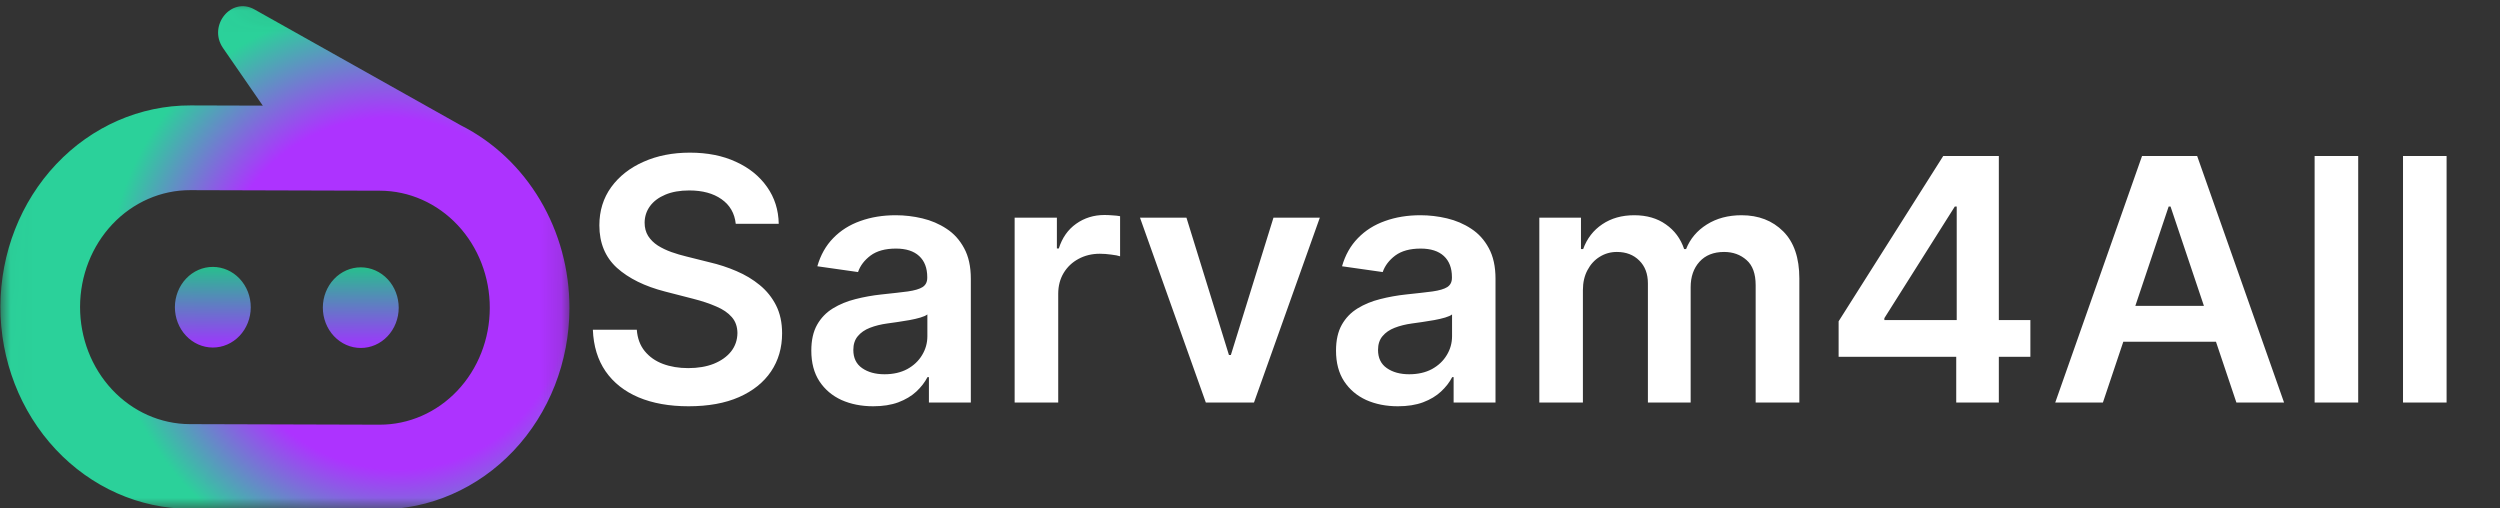 <svg width="118" height="24" viewBox="0 0 118 24" fill="none" xmlns="http://www.w3.org/2000/svg">
<rect x="0" y="0" width="118" height="24" fill="#333333" stroke="none"/>
<path d="M34.727 10.562C34.674 10.066 34.451 9.68 34.057 9.403C33.667 9.127 33.159 8.989 32.534 8.989C32.095 8.989 31.718 9.055 31.404 9.188C31.089 9.32 30.849 9.5 30.682 9.727C30.515 9.955 30.43 10.214 30.426 10.506C30.426 10.748 30.481 10.958 30.591 11.136C30.705 11.314 30.858 11.466 31.051 11.591C31.244 11.712 31.459 11.814 31.693 11.898C31.928 11.981 32.165 12.051 32.404 12.108L33.495 12.381C33.934 12.483 34.356 12.621 34.761 12.796C35.171 12.97 35.536 13.189 35.858 13.454C36.184 13.72 36.441 14.04 36.631 14.415C36.82 14.79 36.915 15.229 36.915 15.733C36.915 16.415 36.741 17.015 36.392 17.534C36.044 18.049 35.54 18.453 34.881 18.744C34.226 19.032 33.432 19.176 32.5 19.176C31.595 19.176 30.809 19.036 30.142 18.756C29.479 18.475 28.96 18.066 28.585 17.528C28.214 16.991 28.013 16.335 27.983 15.562H30.057C30.087 15.968 30.212 16.305 30.432 16.574C30.652 16.843 30.938 17.044 31.29 17.176C31.646 17.309 32.044 17.375 32.483 17.375C32.941 17.375 33.343 17.307 33.688 17.171C34.036 17.03 34.309 16.837 34.506 16.591C34.703 16.341 34.803 16.049 34.807 15.716C34.803 15.413 34.714 15.163 34.54 14.966C34.366 14.765 34.121 14.598 33.807 14.466C33.496 14.329 33.133 14.208 32.716 14.102L31.392 13.761C30.434 13.515 29.676 13.142 29.119 12.642C28.567 12.138 28.29 11.47 28.29 10.636C28.29 9.951 28.476 9.35 28.847 8.835C29.222 8.32 29.731 7.92 30.375 7.636C31.019 7.348 31.748 7.205 32.563 7.205C33.388 7.205 34.112 7.348 34.733 7.636C35.358 7.92 35.849 8.316 36.205 8.824C36.561 9.328 36.745 9.907 36.756 10.562H34.727ZM41.215 19.176C40.662 19.176 40.163 19.078 39.72 18.881C39.281 18.68 38.932 18.384 38.675 17.994C38.421 17.604 38.294 17.123 38.294 16.551C38.294 16.059 38.385 15.652 38.567 15.329C38.749 15.008 38.997 14.75 39.311 14.557C39.626 14.364 39.98 14.218 40.374 14.119C40.772 14.017 41.182 13.943 41.607 13.898C42.118 13.845 42.533 13.797 42.851 13.756C43.169 13.71 43.4 13.642 43.544 13.551C43.692 13.456 43.766 13.311 43.766 13.114V13.079C43.766 12.652 43.639 12.32 43.385 12.085C43.131 11.85 42.766 11.733 42.288 11.733C41.785 11.733 41.385 11.843 41.09 12.062C40.798 12.282 40.601 12.542 40.499 12.841L38.578 12.568C38.73 12.038 38.98 11.595 39.328 11.239C39.677 10.879 40.103 10.61 40.607 10.432C41.111 10.25 41.667 10.159 42.277 10.159C42.698 10.159 43.116 10.208 43.533 10.307C43.95 10.405 44.33 10.568 44.675 10.796C45.02 11.019 45.296 11.324 45.504 11.71C45.717 12.097 45.823 12.579 45.823 13.159V19H43.845V17.801H43.777C43.652 18.044 43.476 18.271 43.249 18.483C43.025 18.691 42.743 18.86 42.402 18.989C42.065 19.114 41.669 19.176 41.215 19.176ZM41.749 17.665C42.162 17.665 42.52 17.583 42.823 17.421C43.126 17.254 43.359 17.034 43.522 16.761C43.688 16.489 43.772 16.191 43.772 15.869V14.841C43.707 14.894 43.597 14.943 43.442 14.989C43.29 15.034 43.12 15.074 42.931 15.108C42.741 15.142 42.554 15.172 42.368 15.199C42.182 15.225 42.022 15.248 41.885 15.267C41.578 15.309 41.304 15.377 41.061 15.472C40.819 15.566 40.627 15.699 40.487 15.869C40.347 16.036 40.277 16.252 40.277 16.517C40.277 16.896 40.415 17.182 40.692 17.375C40.968 17.568 41.321 17.665 41.749 17.665ZM47.891 19V10.273H49.885V11.727H49.976C50.135 11.223 50.408 10.835 50.794 10.562C51.184 10.286 51.629 10.148 52.129 10.148C52.243 10.148 52.37 10.153 52.51 10.165C52.654 10.172 52.773 10.186 52.868 10.204V12.097C52.781 12.066 52.643 12.04 52.453 12.017C52.268 11.991 52.088 11.977 51.913 11.977C51.538 11.977 51.201 12.059 50.902 12.222C50.607 12.381 50.374 12.602 50.203 12.886C50.033 13.171 49.948 13.498 49.948 13.869V19H47.891ZM62.296 10.273L59.188 19H56.915L53.807 10.273H56L58.006 16.756H58.097L60.108 10.273H62.296ZM65.98 19.176C65.427 19.176 64.929 19.078 64.486 18.881C64.047 18.68 63.698 18.384 63.441 17.994C63.187 17.604 63.06 17.123 63.06 16.551C63.06 16.059 63.151 15.652 63.333 15.329C63.514 15.008 63.763 14.75 64.077 14.557C64.391 14.364 64.745 14.218 65.139 14.119C65.537 14.017 65.948 13.943 66.372 13.898C66.884 13.845 67.299 13.797 67.617 13.756C67.935 13.71 68.166 13.642 68.31 13.551C68.458 13.456 68.531 13.311 68.531 13.114V13.079C68.531 12.652 68.404 12.32 68.151 12.085C67.897 11.85 67.531 11.733 67.054 11.733C66.55 11.733 66.151 11.843 65.855 12.062C65.564 12.282 65.367 12.542 65.264 12.841L63.344 12.568C63.495 12.038 63.745 11.595 64.094 11.239C64.442 10.879 64.868 10.61 65.372 10.432C65.876 10.25 66.433 10.159 67.043 10.159C67.463 10.159 67.882 10.208 68.299 10.307C68.715 10.405 69.096 10.568 69.441 10.796C69.785 11.019 70.062 11.324 70.27 11.71C70.482 12.097 70.588 12.579 70.588 13.159V19H68.611V17.801H68.543C68.418 18.044 68.242 18.271 68.014 18.483C67.791 18.691 67.509 18.86 67.168 18.989C66.831 19.114 66.435 19.176 65.98 19.176ZM66.514 17.665C66.927 17.665 67.285 17.583 67.588 17.421C67.891 17.254 68.124 17.034 68.287 16.761C68.454 16.489 68.537 16.191 68.537 15.869V14.841C68.473 14.894 68.363 14.943 68.208 14.989C68.056 15.034 67.886 15.074 67.696 15.108C67.507 15.142 67.319 15.172 67.134 15.199C66.948 15.225 66.787 15.248 66.651 15.267C66.344 15.309 66.069 15.377 65.827 15.472C65.585 15.566 65.393 15.699 65.253 15.869C65.113 16.036 65.043 16.252 65.043 16.517C65.043 16.896 65.181 17.182 65.458 17.375C65.734 17.568 66.086 17.665 66.514 17.665ZM72.656 19V10.273H74.622V11.756H74.725C74.906 11.256 75.208 10.866 75.628 10.585C76.049 10.301 76.55 10.159 77.134 10.159C77.725 10.159 78.223 10.303 78.628 10.591C79.037 10.875 79.325 11.263 79.492 11.756H79.583C79.776 11.271 80.102 10.884 80.56 10.597C81.022 10.305 81.569 10.159 82.202 10.159C83.005 10.159 83.66 10.413 84.168 10.921C84.675 11.428 84.929 12.169 84.929 13.142V19H82.867V13.46C82.867 12.919 82.723 12.523 82.435 12.273C82.147 12.019 81.795 11.892 81.378 11.892C80.882 11.892 80.493 12.047 80.213 12.358C79.937 12.665 79.799 13.064 79.799 13.557V19H77.781V13.375C77.781 12.924 77.645 12.564 77.372 12.296C77.103 12.027 76.751 11.892 76.316 11.892C76.02 11.892 75.751 11.968 75.509 12.119C75.266 12.267 75.073 12.477 74.929 12.75C74.785 13.019 74.713 13.333 74.713 13.693V19H72.656ZM86.783 16.841V15.165L91.72 7.364H93.118V9.75H92.266L88.942 15.017V15.108H95.834V16.841H86.783ZM92.334 19V16.329L92.357 15.579V7.364H94.345V19H92.334ZM99.257 19H97.007L101.104 7.364H103.706L107.808 19H105.558L102.45 9.75H102.36L99.257 19ZM99.331 14.438H105.468V16.131H99.331V14.438ZM111.307 7.364V19H109.25V7.364H111.307ZM115.479 7.364V19H113.422V7.364H115.479Z" fill="white"/>
<mask id="mask0_15_29" style="mask-type:luminance" maskUnits="userSpaceOnUse" x="0" y="0" width="27" height="25">
<path d="M26.859 24.07L0 23.991L0.049 -1.4958e-05L26.907 0.079L26.859 24.07Z" fill="white"/>
</mask>
<g mask="url(#mask0_15_29)">
<path fill-rule="evenodd" clip-rule="evenodd" d="M26.878 14.549C26.873 17.074 25.925 19.493 24.242 21.273C22.559 23.054 20.28 24.05 17.906 24.043L8.952 24.017C6.578 24.01 4.303 23 2.628 21.21C0.953 19.419 0.014 16.995 0.019 14.47C0.025 11.946 0.973 9.527 2.655 7.747C4.338 5.966 6.617 4.97 8.991 4.976L12.403 4.986L10.528 2.27C9.797 1.211 10.915 -0.17 12.008 0.444L21.756 5.918C23.292 6.693 24.588 7.916 25.495 9.444C26.402 10.973 26.882 12.744 26.878 14.55M23.118 14.539C23.115 16.003 22.565 17.406 21.589 18.439C20.613 19.471 19.291 20.049 17.914 20.045L8.961 20.019C7.583 20.015 6.264 19.429 5.292 18.39C4.32 17.352 3.776 15.946 3.779 14.482C3.782 13.017 4.332 11.614 5.308 10.581C6.284 9.549 7.606 8.971 8.983 8.975L17.936 9.001C19.313 9.005 20.633 9.591 21.605 10.629C22.577 11.668 23.121 13.074 23.118 14.538" fill="url(#paint0_radial_15_29)"/>
<path fill-rule="evenodd" clip-rule="evenodd" d="M10.05 12.598C9.575 12.596 9.119 12.795 8.783 13.151C8.446 13.507 8.256 13.991 8.255 14.495C8.254 15 8.442 15.485 8.777 15.843C9.112 16.201 9.567 16.403 10.042 16.404C10.517 16.405 10.973 16.206 11.309 15.85C11.646 15.494 11.835 15.011 11.836 14.506C11.838 14.001 11.65 13.517 11.315 13.159C10.98 12.801 10.525 12.599 10.05 12.598ZM17.033 12.618C16.558 12.617 16.102 12.816 15.765 13.172C15.429 13.528 15.239 14.011 15.238 14.516C15.237 15.021 15.425 15.505 15.76 15.863C16.095 16.221 16.55 16.423 17.025 16.424C17.5 16.426 17.956 16.227 18.292 15.871C18.629 15.515 18.818 15.031 18.819 14.527C18.82 14.022 18.633 13.537 18.298 13.179C17.962 12.821 17.507 12.619 17.033 12.618Z" fill="url(#paint1_linear_15_29)"/>
</g>
<defs>
<radialGradient id="paint0_radial_15_29" cx="0" cy="0" r="1" gradientUnits="userSpaceOnUse" gradientTransform="translate(18.553 13.859) rotate(-124.797) scale(13.766 13.356)">
<stop offset="0.609" stop-color="#AD33FF"/>
<stop offset="1" stop-color="#2BD19A"/>
</radialGradient>
<linearGradient id="paint1_linear_15_29" x1="13.533" y1="16.414" x2="13.544" y2="12.608" gradientUnits="userSpaceOnUse">
<stop stop-color="#A033FF"/>
<stop offset="1" stop-color="#27BF8D"/>
</linearGradient>
</defs>
</svg>
